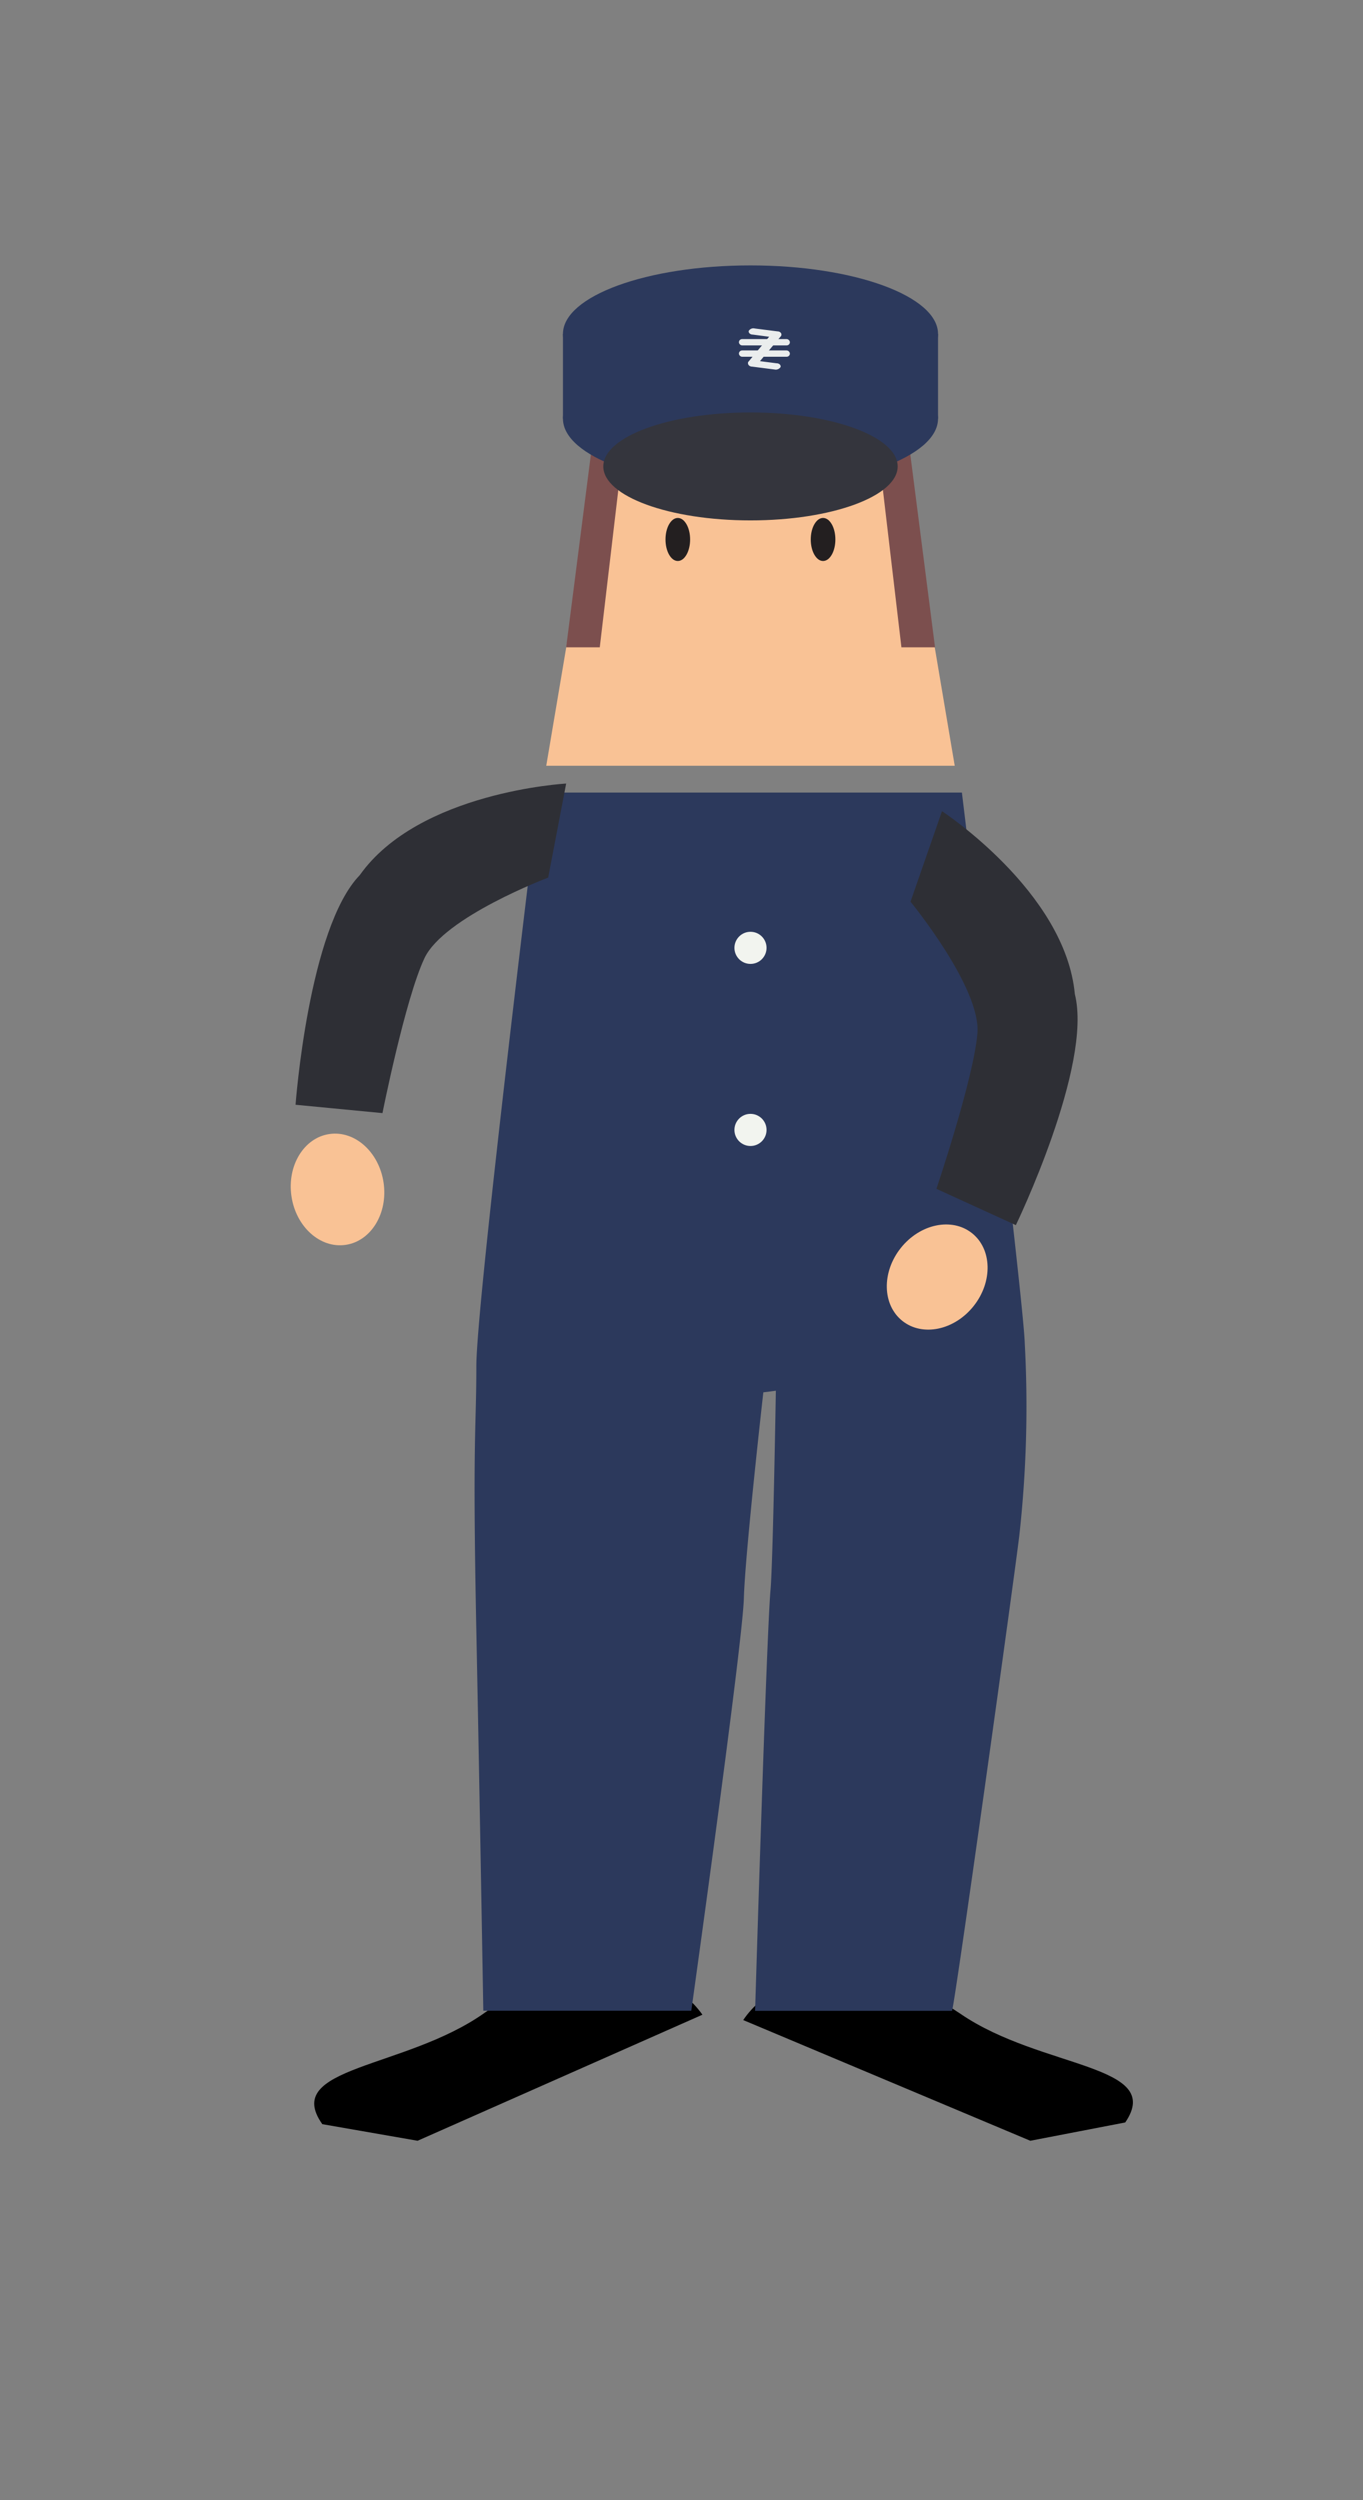 <svg xmlns="http://www.w3.org/2000/svg" viewBox="0 0 127.33 233.43"><rect x="0" y="0" width="127.33" height="233.43" fill="#808080" stroke="none"/><defs><style>.cls-1{fill:#f9c295;}.cls-2{fill:#7c4f4e;}.cls-3{fill:#2c395c;}.cls-4{fill:#eaeded;}.cls-5{fill:#231f20;}.cls-6{fill:#34353d;}.cls-7{fill:#2e2f35;}.cls-8{fill:#f2f4ef;}</style></defs><title>DFL</title><g id="Layer_2" data-name="Layer 2"><polygon class="cls-1" points="89.19 71.5 51.03 71.5 56.3 40.29 83.92 40.29 89.19 71.5"/><polyline class="cls-2" points="52.89 60.44 56.03 60.44 58.17 42.28 55.22 42.28"/><polyline class="cls-2" points="87.35 60.44 84.21 60.44 82.04 42 85.02 42.28"/><ellipse class="cls-3" cx="70.11" cy="39.09" rx="17.52" ry="6.4"/><ellipse class="cls-3" cx="70.11" cy="31.18" rx="17.52" ry="6.4"/><rect class="cls-3" x="52.59" y="31.18" width="35.04" height="7.91"/><rect class="cls-4" x="69.03" y="31.66" width="4.76" height="0.59" rx="0.3"/><rect class="cls-4" x="69.03" y="32.72" width="4.76" height="0.59" rx="0.3"/><path class="cls-4" d="M72.44,31.52l-2.12-.28c-.26,0-.42-.19-.37-.35h0a.51.51,0,0,1,.56-.22l2.12.27c.25,0,.41.19.36.35h0C72.94,31.45,72.69,31.55,72.44,31.52Z"/><path class="cls-4" d="M72.36,34.5l-2.1-.27c-.25,0-.42-.19-.36-.35h0c0-.16.3-.26.55-.23l2.1.27c.26,0,.42.19.37.35h0A.53.53,0,0,1,72.36,34.5Z"/><path class="cls-4" d="M69.92,33.77l2.19-2.64a.62.62,0,0,1,.63-.13h0c.23.08.32.25.2.4L70.76,34a.64.64,0,0,1-.63.13h0C69.9,34.09,69.81,33.91,69.92,33.77Z"/><ellipse class="cls-5" cx="63.32" cy="50.37" rx="1.15" ry="2.01"/><ellipse class="cls-5" cx="76.89" cy="50.37" rx="1.15" ry="2.01"/><ellipse class="cls-6" cx="70.11" cy="43.55" rx="13.75" ry="5.04"/><path d="M65.62,188.11c-3.81-5.37-12.92-5.45-20.34-.18s-19,5-15.17,10.4l8.9,1.55Z"/><path d="M69.43,188.61c3.71-5.44,12.81-5.69,20.33-.56s19.07,4.68,15.36,10.12l-8.87,1.71Z"/><path class="cls-3" d="M71.31,130s-1.7,15-1.82,19.25-4.91,38.49-4.91,38.49H45.15s-.28-16.83-.65-35.44c-.37-18.3,0-18.7,0-24.76S50.36,74,50.36,74h39.5s5.77,47.44,5.87,51.39a109.22,109.22,0,0,1-.5,17.92c-.37,3.25-6.16,44.84-6.3,44.44H70.54s1.06-35,1.44-39.28c.23-2.5.5-18.62.5-18.62Z"/><path class="cls-7" d="M52.89,73.16l-1.68,8.78s-9.75,3.68-11.56,7.53-3.92,14.46-3.92,14.46l-8.12-.78s1.21-16.5,6-21.44C39.14,73.91,52.89,73.16,52.89,73.16Z"/><ellipse class="cls-1" cx="31.53" cy="111.06" rx="4.35" ry="5.23" transform="translate(-15.83 5.77) rotate(-8.37)"/><path class="cls-7" d="M88,75.74l-2.94,8.45s6.61,8.06,6.25,12.3S87.48,111,87.48,111l7.42,3.39s7.2-14.89,5.51-21.57C99.53,83.27,88,75.74,88,75.74Z"/><ellipse class="cls-1" cx="87.55" cy="119.24" rx="5.23" ry="4.35" transform="translate(-60.28 113.86) rotate(-51.63)"/><circle class="cls-8" cx="70.11" cy="105.5" r="1.5"/><circle class="cls-8" cx="70.11" cy="88.5" r="1.5"/></g></svg>